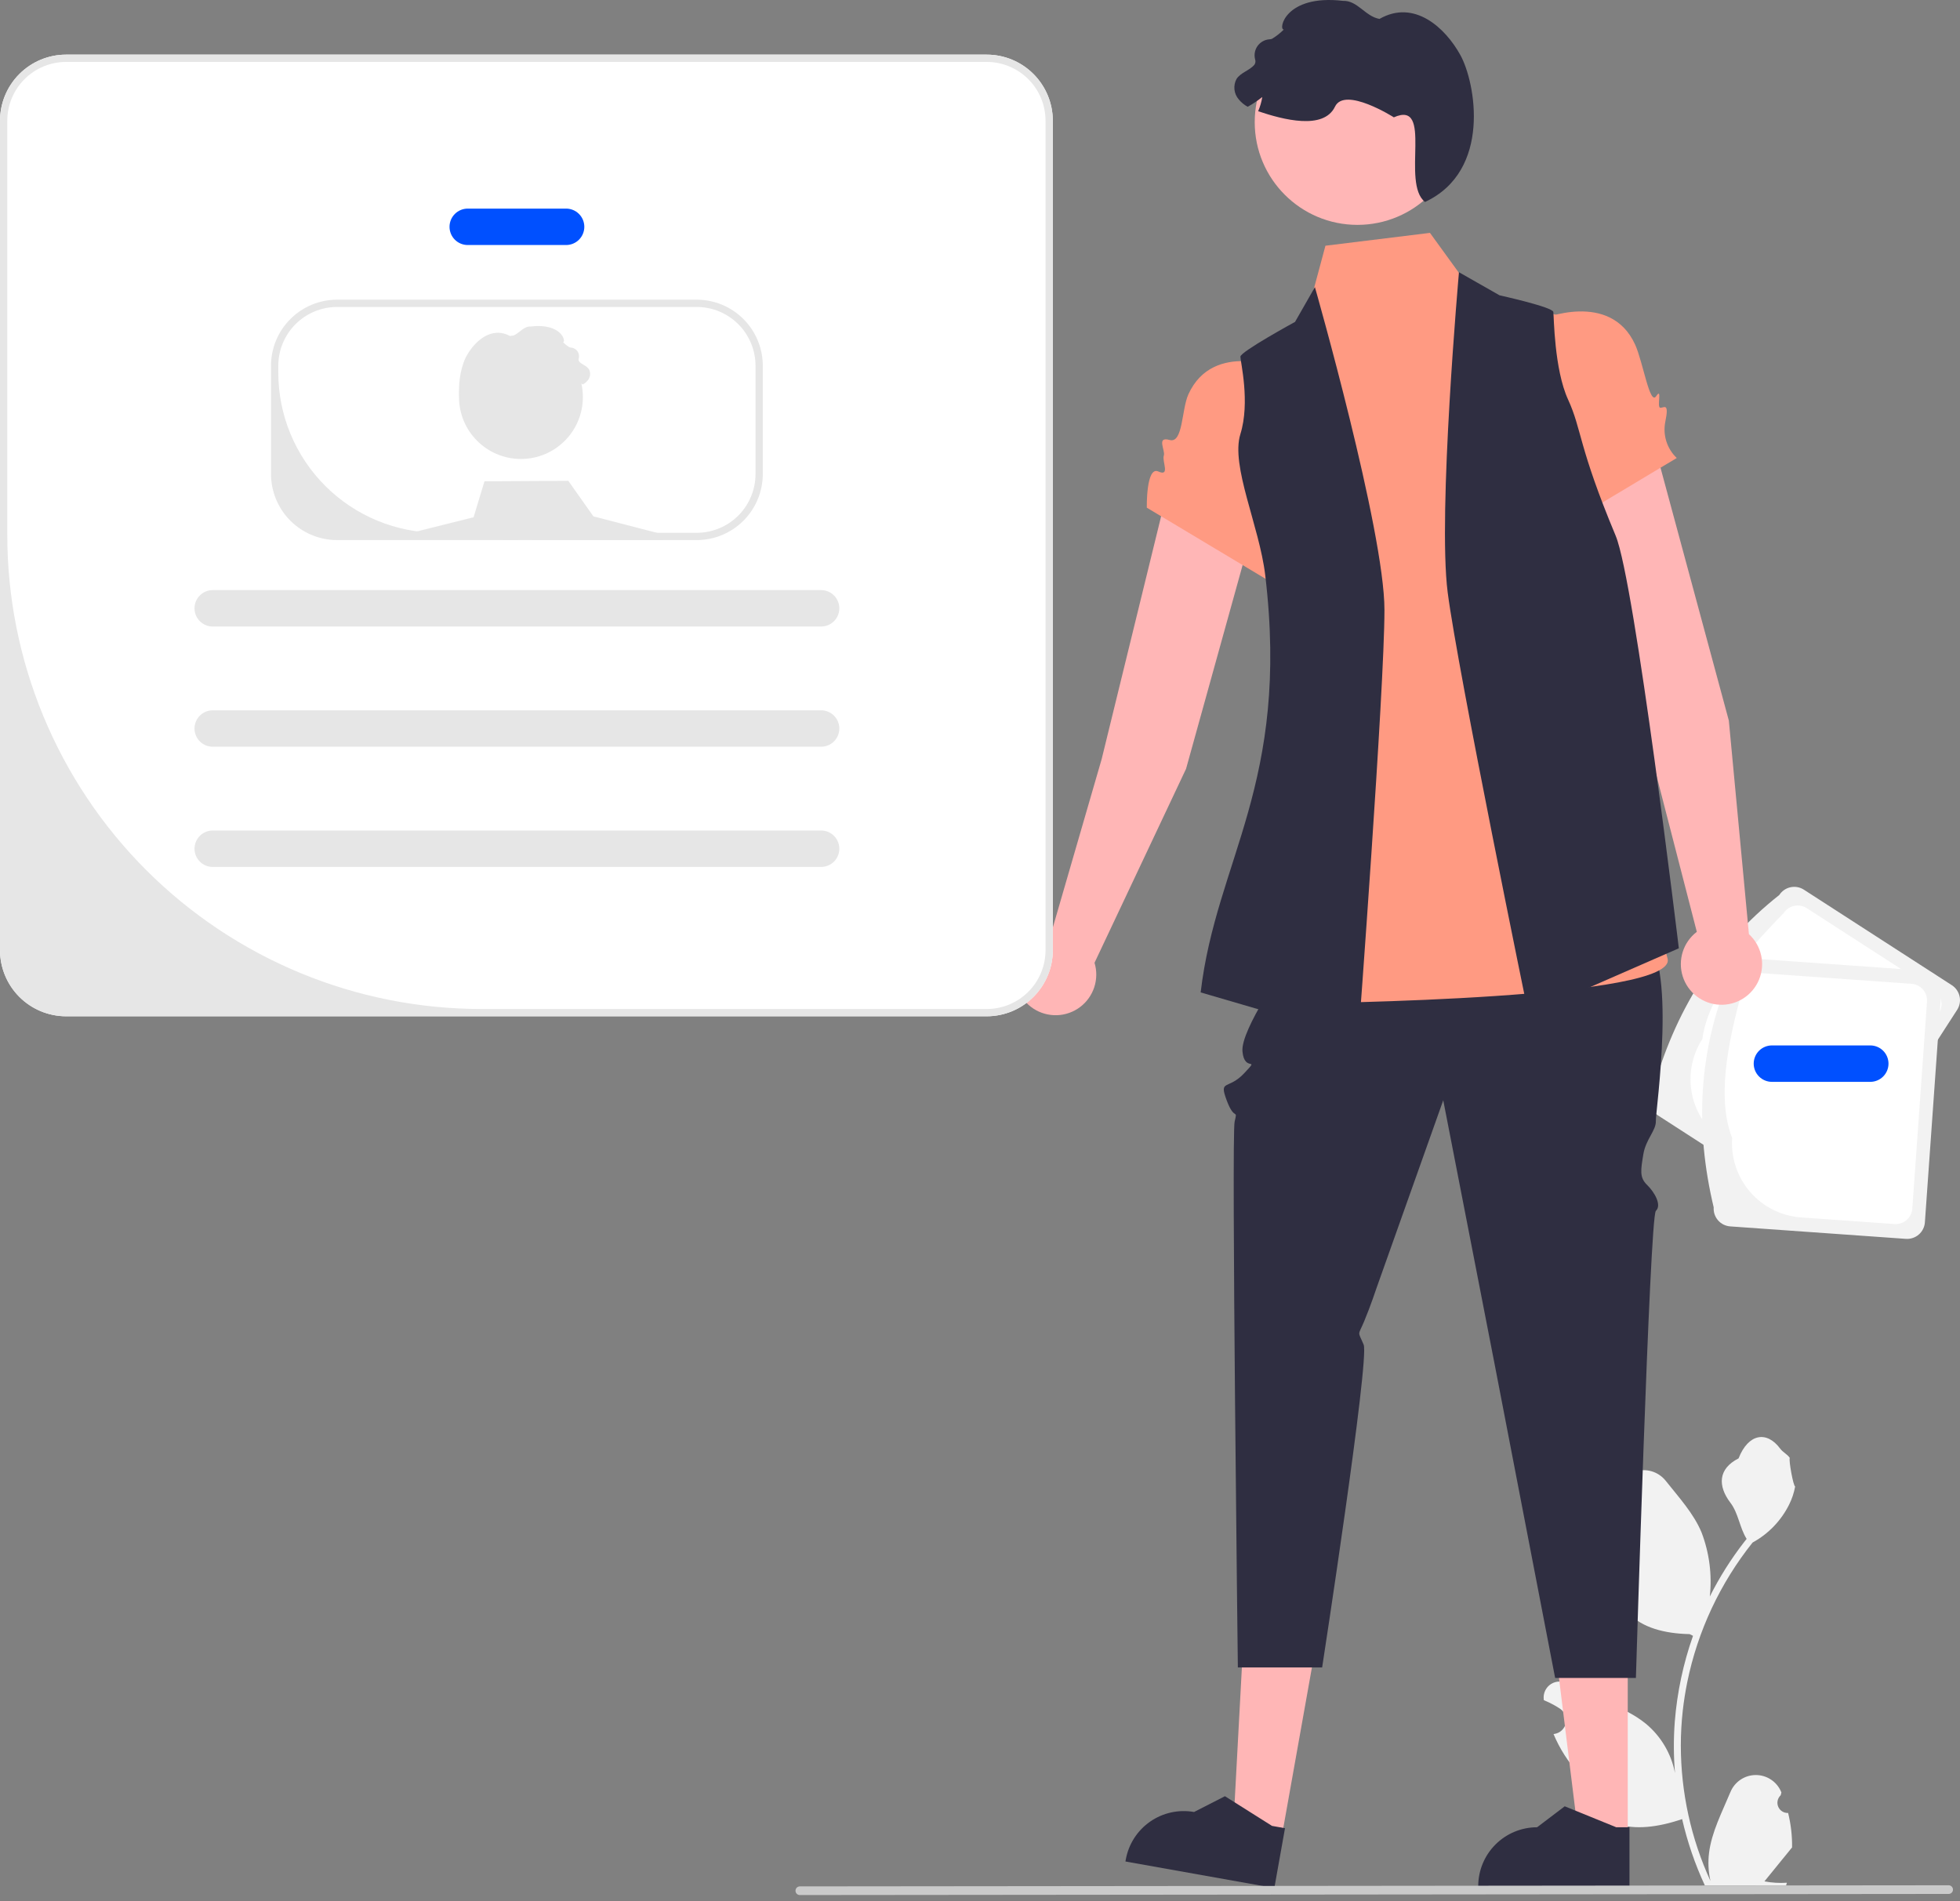 <svg width="300" height="291" viewBox="0 0 300 291" fill="none" xmlns="http://www.w3.org/2000/svg">
<rect x="0" y="0" width="300" height="291" fill="#808080" stroke="none"/>
<g clip-path="url(#clip0_1762_34239)">
<path d="M273.691 277.524C273.37 277.539 273.053 277.455 272.781 277.283C272.51 277.111 272.298 276.86 272.175 276.564C272.051 276.268 272.021 275.941 272.089 275.628C272.157 275.314 272.32 275.029 272.556 274.811L272.663 274.384C272.649 274.35 272.635 274.316 272.621 274.282C272.298 273.519 271.757 272.869 271.065 272.412C270.374 271.956 269.563 271.714 268.734 271.717C267.906 271.72 267.096 271.968 266.408 272.43C265.72 272.891 265.184 273.546 264.866 274.311C263.598 277.366 261.983 280.425 261.586 283.655C261.411 285.083 261.485 286.53 261.804 287.932C258.825 281.434 257.279 274.372 257.269 267.224C257.268 265.43 257.368 263.637 257.567 261.855C257.732 260.393 257.961 258.943 258.253 257.502C259.85 249.686 263.278 242.359 268.256 236.125C270.665 234.811 272.613 232.789 273.838 230.333C274.282 229.45 274.596 228.508 274.769 227.535C274.498 227.571 273.745 223.432 273.95 223.178C273.571 222.603 272.893 222.317 272.479 221.757C270.422 218.967 267.588 219.454 266.108 223.245C262.947 224.84 262.917 227.486 264.856 230.03C266.09 231.649 266.26 233.84 267.342 235.573C267.231 235.715 267.115 235.853 267.004 235.996C264.967 238.614 263.193 241.426 261.705 244.39C262.067 241.069 261.635 237.71 260.445 234.588C259.239 231.679 256.979 229.229 254.989 226.714C252.598 223.693 247.695 225.011 247.274 228.841C247.27 228.878 247.266 228.915 247.262 228.952C247.558 229.119 247.847 229.296 248.13 229.483C248.486 229.721 248.762 230.06 248.921 230.457C249.08 230.854 249.116 231.29 249.024 231.708C248.931 232.126 248.715 232.506 248.402 232.798C248.09 233.091 247.697 233.282 247.274 233.347L247.231 233.354C247.336 234.419 247.522 235.475 247.788 236.513C245.234 246.388 250.747 249.985 258.619 250.146C258.792 250.235 258.962 250.324 259.135 250.409C257.641 254.645 256.703 259.057 256.346 263.535C256.144 266.176 256.156 268.83 256.382 271.47L256.369 271.376C255.798 268.441 254.232 265.792 251.936 263.878C248.524 261.075 243.704 260.043 240.024 257.791C239.633 257.539 239.178 257.405 238.713 257.404C238.248 257.403 237.793 257.535 237.4 257.784C237.008 258.033 236.695 258.39 236.499 258.811C236.302 259.232 236.23 259.701 236.291 260.161C236.296 260.194 236.301 260.227 236.306 260.26C236.855 260.483 237.389 260.741 237.906 261.031C238.201 261.197 238.491 261.374 238.774 261.562C239.13 261.799 239.405 262.139 239.565 262.536C239.724 262.933 239.76 263.369 239.667 263.787C239.575 264.204 239.358 264.584 239.046 264.877C238.734 265.169 238.341 265.361 237.918 265.426L237.874 265.433C237.843 265.437 237.817 265.441 237.785 265.446C238.723 267.684 240.039 269.744 241.675 271.536C243.272 280.157 250.129 280.975 257.465 278.464H257.469C258.274 281.962 259.44 285.366 260.949 288.623H273.379C273.424 288.485 273.464 288.342 273.504 288.204C272.353 288.276 271.198 288.207 270.064 287.999C270.987 286.867 271.909 285.727 272.831 284.595C272.852 284.574 272.871 284.552 272.889 284.528C273.357 283.949 273.829 283.374 274.297 282.795L274.297 282.794C274.322 281.019 274.118 279.248 273.691 277.524L273.691 277.524Z" fill="#F2F2F2"/>
<path d="M252.978 166.989C256.273 155.027 262.418 144.839 272.34 137.002C272.732 136.395 273.35 135.969 274.056 135.817C274.762 135.665 275.5 135.799 276.107 136.191L298.754 150.813C299.36 151.206 299.786 151.823 299.938 152.529C300.091 153.235 299.956 153.973 299.565 154.58L280.203 184.567C279.811 185.174 279.194 185.6 278.487 185.752C277.781 185.904 277.043 185.769 276.436 185.378L253.789 170.756C253.183 170.363 252.757 169.746 252.605 169.04C252.453 168.334 252.587 167.596 252.978 166.989Z" fill="#F2F2F2"/>
<path d="M260.564 159.053C261.412 152.733 266.641 146.272 273.011 139.775C273.379 139.207 273.957 138.808 274.618 138.665C275.279 138.523 275.97 138.649 276.539 139.015L296.002 151.582C296.57 151.949 296.969 152.527 297.111 153.189C297.254 153.85 297.128 154.541 296.762 155.11L279.533 181.794C279.165 182.362 278.587 182.761 277.925 182.903C277.264 183.046 276.573 182.92 276.004 182.554L263.947 174.769C261.417 173.131 259.64 170.557 259.006 167.611C258.371 164.664 258.932 161.587 260.564 159.053Z" fill="white"/>
<path d="M262.3 184.822C259.426 172.752 259.906 160.864 264.827 149.217C264.879 148.497 265.214 147.826 265.76 147.353C266.306 146.879 267.017 146.642 267.738 146.692L294.627 148.6C295.348 148.652 296.018 148.988 296.492 149.533C296.965 150.079 297.203 150.79 297.152 151.511L294.626 187.116C294.574 187.836 294.238 188.507 293.693 188.98C293.147 189.454 292.436 189.691 291.715 189.641L264.825 187.733C264.105 187.681 263.434 187.345 262.961 186.8C262.487 186.254 262.25 185.543 262.3 184.822Z" fill="#F2F2F2"/>
<path d="M265.126 174.214C262.826 168.266 264.296 160.086 266.75 151.324C266.799 150.649 267.113 150.021 267.624 149.578C268.135 149.135 268.801 148.912 269.476 148.959L292.585 150.599C293.26 150.648 293.888 150.962 294.332 151.473C294.775 151.984 294.998 152.65 294.951 153.325L292.702 185.009C292.654 185.683 292.339 186.311 291.828 186.755C291.317 187.198 290.651 187.421 289.976 187.373L275.66 186.358C272.654 186.141 269.857 184.741 267.882 182.464C265.907 180.188 264.916 177.221 265.126 174.214Z" fill="white"/>
<path d="M264.619 110.312L253.099 67.674C252.606 65.869 251.422 64.331 249.805 63.39C248.187 62.45 246.264 62.184 244.452 62.648C243.514 62.889 242.635 63.318 241.869 63.909C241.102 64.5 240.464 65.241 239.993 66.087C239.523 66.933 239.229 67.866 239.131 68.829C239.032 69.792 239.131 70.765 239.421 71.688L252.745 115.612L259.716 142.643C258.7 143.418 257.948 144.487 257.562 145.704C257.175 146.922 257.173 148.229 257.555 149.448C257.937 150.667 258.685 151.738 259.697 152.517C260.71 153.296 261.938 153.745 263.214 153.802C264.49 153.859 265.753 153.521 266.83 152.836C267.908 152.15 268.749 151.149 269.238 149.969C269.727 148.789 269.841 147.487 269.564 146.24C269.288 144.993 268.634 143.861 267.692 142.998L264.619 110.312Z" fill="#FFB6B6"/>
<path d="M181.54 117.688L193.354 75.131C193.849 73.326 193.615 71.399 192.702 69.766C191.789 68.133 190.27 66.924 188.474 66.4C187.545 66.129 186.57 66.05 185.609 66.169C184.648 66.287 183.722 66.599 182.885 67.087C182.049 67.575 181.322 68.228 180.746 69.007C180.171 69.785 179.76 70.673 179.539 71.615L168.623 116.198L160.848 143.009C159.579 143.158 158.387 143.695 157.434 144.546C156.481 145.396 155.813 146.52 155.521 147.763C155.228 149.007 155.326 150.31 155.8 151.496C156.274 152.682 157.102 153.694 158.171 154.393C159.24 155.092 160.499 155.445 161.776 155.404C163.052 155.364 164.286 154.931 165.308 154.165C166.33 153.398 167.091 152.336 167.489 151.122C167.886 149.908 167.9 148.601 167.529 147.379L181.54 117.688Z" fill="#FFB6B6"/>
<path d="M249.144 281.163L241.616 281.162L238.035 252.126L249.145 252.127L249.144 281.163Z" fill="#FFB6B6"/>
<path d="M249.409 289.016L226.26 289.015V288.722C226.26 286.333 227.209 284.041 228.899 282.351C230.589 280.662 232.88 279.712 235.27 279.712H235.27L239.499 276.504L247.388 279.713L249.409 279.713L249.409 289.016Z" fill="#2F2E41"/>
<path d="M196.169 281.239L188.758 279.917L190.329 250.702L201.267 252.653L196.169 281.239Z" fill="#FFB6B6"/>
<path d="M195.051 289.016L172.262 284.952L172.313 284.664C172.733 282.311 174.069 280.222 176.03 278.855C177.99 277.488 180.412 276.956 182.765 277.375L182.765 277.375L187.491 274.959L194.695 279.503L196.684 279.857L195.051 289.016Z" fill="#2F2E41"/>
<path d="M196.902 147.66C196.902 147.66 189.887 157.597 190.173 160.931C190.459 164.266 192.936 161.606 190.459 164.266C187.981 166.926 186.537 165.142 187.755 168.428C188.972 171.715 189.468 169.587 188.972 171.715C188.477 173.843 189.468 255.246 189.468 255.246H202.369C202.369 255.246 209.644 208.045 208.723 205.841C207.802 203.638 207.823 204.597 208.804 202.255C209.784 199.913 210.707 197.127 210.707 197.127L220.904 168.428L228.77 208.836L238.03 256.852H250.393C250.393 256.852 252.51 186.243 253.446 185.364C254.382 184.484 253.262 182.507 252.088 181.367C250.913 180.228 251.147 179.07 251.526 176.723C251.904 174.375 253.501 173.066 253.446 171.592C253.391 170.119 256.859 146.709 251.409 142.984C245.958 139.26 196.902 147.66 196.902 147.66Z" fill="#2F2E41"/>
<path d="M240.039 48.678L225.608 44.938L218.872 35.648L202.874 37.614L199.468 50.287L188.079 56.898C208.495 57.02 197.501 116.167 200.502 119.983C202.944 123.089 188.313 130.476 192.899 135.189C197.484 139.902 195.788 138.016 194.724 143.147C193.66 148.278 185.904 153.708 194.724 153.654C203.544 153.6 256.766 152.84 255.245 146.757C253.724 140.675 253.748 142.219 251.455 138.406C249.163 134.592 247.619 136.723 248.391 131.096C249.163 125.469 246.657 121.116 248.402 118.626C251.082 114.804 248.382 87.212 245.855 87.949L240.039 48.678Z" fill="#FF9A82"/>
<path d="M235.919 48.875C235.919 48.875 246.475 44.391 250.276 52.754C251.491 55.425 252.513 62.135 253.498 60.647C254.483 59.159 253.533 62.421 254.142 62.425C254.687 62.428 255.524 61.548 254.891 64.581C254.693 65.576 254.75 66.605 255.057 67.572C255.364 68.538 255.911 69.412 256.646 70.11L238.299 81.099L235.919 48.875Z" fill="#FF9A82"/>
<path d="M196.257 56.478C196.257 56.478 185.701 51.994 181.899 60.357C180.83 62.709 181.096 67.935 179.014 67.349C176.932 66.762 178.41 68.973 178.136 69.741C177.829 70.597 179.166 73.019 177.289 72.171C175.412 71.324 175.53 77.713 175.53 77.713L193.877 88.702L196.257 56.478Z" fill="#FF9A82"/>
<path d="M201.262 43.953L198.221 49.275C198.221 49.275 189.857 53.837 189.857 54.597C189.857 55.357 191.378 61.566 189.857 66.445C188.337 71.324 192.76 80.5 193.659 88.05C197.46 119.983 186.156 131.586 183.775 151.916L207.901 158.962C207.901 158.962 211.906 105.537 211.906 93.373C211.906 81.208 201.262 43.953 201.262 43.953Z" fill="#2F2E41"/>
<path d="M223.311 41.672L229.526 45.207C229.526 45.207 237.659 47 237.756 47.754C237.854 48.508 237.882 56.523 240.014 61.168C242.145 65.813 241.558 68.282 247.298 82.014C250.231 89.03 256.964 145.162 256.964 145.162L233.936 155.232C233.936 155.232 223.139 102.757 221.585 90.691C220.031 78.626 223.311 41.672 223.311 41.672Z" fill="#2F2E41"/>
<path d="M207.77 34.423C216.452 34.423 223.491 27.385 223.491 18.702C223.491 10.02 216.452 2.981 207.77 2.981C199.088 2.981 192.049 10.02 192.049 18.702C192.049 27.385 199.088 34.423 207.77 34.423Z" fill="#FFB6B6"/>
<path d="M218.116 30.917C214.4 28.012 219.48 15.234 213.343 17.961C213.343 17.961 205.843 13.188 204.336 16.325C202.591 19.957 196.385 18.309 192.574 17.027C192.873 16.331 193.086 15.6 193.208 14.852C192.504 15.406 191.758 15.906 190.978 16.345C190.454 16.066 189.991 15.686 189.614 15.227C189.242 14.801 189.01 14.272 188.948 13.71C188.885 13.148 188.997 12.581 189.266 12.084C189.901 11.109 191.21 10.809 191.98 9.943C192.069 9.821 192.127 9.679 192.15 9.53C192.172 9.381 192.158 9.228 192.108 9.086C192.016 8.738 192.003 8.373 192.068 8.019C192.133 7.664 192.275 7.329 192.485 7.036C192.695 6.743 192.966 6.5 193.281 6.323C193.595 6.147 193.944 6.043 194.304 6.017C194.448 6.022 194.592 5.991 194.721 5.926C195.368 5.53 195.966 5.059 196.501 4.522C195.608 4.563 196.7 -0.905 205.556 0.131C207.786 0.049 208.95 2.508 211.146 2.896C216.468 -0.145 221.219 4.242 223.53 8.436C225.842 12.629 228.344 26.144 218.116 30.917Z" fill="#2F2E41"/>
<path d="M151.037 8.364H10.115C7.434 8.366 4.863 9.432 2.967 11.327C1.071 13.222 0.004 15.792 0 18.473V145.455C0.003 148.137 1.07 150.707 2.966 152.604C4.863 154.5 7.433 155.566 10.115 155.57H151.037C153.718 155.566 156.288 154.499 158.183 152.603C160.078 150.707 161.144 148.136 161.146 145.455V18.473C161.143 15.793 160.078 13.223 158.182 11.328C156.287 9.432 153.717 8.366 151.037 8.364Z" fill="white"/>
<path d="M86.647 37.508H71.592C70.853 37.508 70.144 37.215 69.621 36.692C69.098 36.169 68.804 35.46 68.804 34.72C68.804 33.981 69.098 33.272 69.621 32.749C70.144 32.226 70.853 31.932 71.592 31.932H86.647C87.387 31.932 88.096 32.226 88.619 32.749C89.142 33.272 89.436 33.981 89.436 34.72C89.436 35.46 89.142 36.169 88.619 36.692C88.096 37.215 87.387 37.508 86.647 37.508Z" fill="#0050FF"/>
<path d="M286.268 165.607H271.212C270.473 165.607 269.764 165.313 269.241 164.79C268.718 164.267 268.424 163.558 268.424 162.819C268.424 162.079 268.718 161.37 269.241 160.847C269.764 160.324 270.473 160.031 271.212 160.031H286.268C287.007 160.031 287.716 160.324 288.239 160.847C288.762 161.37 289.056 162.079 289.056 162.819C289.056 163.558 288.762 164.267 288.239 164.79C287.716 165.313 287.007 165.607 286.268 165.607Z" fill="#0050FF"/>
<path d="M125.679 95.907H32.56C31.821 95.907 31.112 95.613 30.589 95.09C30.066 94.567 29.773 93.858 29.773 93.119C29.773 92.379 30.066 91.67 30.589 91.147C31.112 90.625 31.821 90.331 32.56 90.331H125.679C126.419 90.331 127.128 90.625 127.651 91.147C128.174 91.67 128.467 92.379 128.467 93.119C128.467 93.858 128.174 94.567 127.651 95.09C127.128 95.613 126.419 95.907 125.679 95.907Z" fill="#E6E6E6"/>
<path d="M125.679 114.308H32.56C31.821 114.308 31.112 114.014 30.589 113.491C30.066 112.968 29.773 112.259 29.773 111.52C29.773 110.78 30.066 110.071 30.589 109.548C31.112 109.025 31.821 108.732 32.56 108.732H125.679C126.419 108.732 127.128 109.025 127.651 109.548C128.174 110.071 128.467 110.78 128.467 111.52C128.467 112.259 128.174 112.968 127.651 113.491C127.128 114.014 126.419 114.308 125.679 114.308Z" fill="#E6E6E6"/>
<path d="M125.679 132.708H32.56C31.821 132.708 31.112 132.415 30.589 131.892C30.066 131.369 29.773 130.66 29.773 129.92C29.773 129.181 30.066 128.472 30.589 127.949C31.112 127.426 31.821 127.132 32.56 127.132H125.679C126.419 127.132 127.128 127.426 127.651 127.949C128.174 128.472 128.467 129.181 128.467 129.92C128.467 130.66 128.174 131.369 127.651 131.892C127.128 132.415 126.419 132.708 125.679 132.708Z" fill="#E6E6E6"/>
<path d="M106.646 45.873H51.595C48.914 45.876 46.343 46.941 44.447 48.837C42.55 50.732 41.483 53.302 41.48 55.983V72.56C41.483 75.242 42.55 77.812 44.446 79.709C46.342 81.605 48.913 82.671 51.595 82.675H106.646C109.327 82.671 111.897 81.604 113.792 79.708C115.688 77.812 116.753 75.241 116.755 72.56V55.983C116.753 53.302 115.687 50.733 113.792 48.837C111.897 46.942 109.327 45.876 106.646 45.873ZM115.64 72.56C115.64 74.947 114.692 77.236 113.004 78.924C111.317 80.612 109.028 81.56 106.641 81.56H67.122C60.617 81.56 54.379 78.976 49.779 74.376C45.179 69.776 42.595 63.538 42.595 57.033V55.983C42.599 53.598 43.548 51.311 45.235 49.625C46.922 47.939 49.209 46.991 51.595 46.989H106.646C109.031 46.991 111.317 47.94 113.003 49.626C114.689 51.312 115.638 53.598 115.64 55.983V72.56Z" fill="#E6E6E6"/>
<path d="M79.737 70.257C84.972 70.257 89.216 66.013 89.216 60.778C89.216 55.543 84.972 51.299 79.737 51.299C74.501 51.299 70.257 55.543 70.257 60.778C70.257 66.013 74.501 70.257 79.737 70.257Z" fill="#E6E6E6"/>
<path d="M101.544 82.675L59.105 82.525L72.488 79.179L74.155 73.675L86.985 73.603L90.827 79.045L100.529 81.56L101.41 81.789L101.544 82.675Z" fill="#E6E6E6"/>
<path d="M74.349 66.83C76.383 65.24 73.603 58.246 76.962 59.739C76.962 59.739 81.068 57.126 81.892 58.843C82.848 60.831 86.244 59.929 88.331 59.228C88.167 58.846 88.05 58.447 87.984 58.037C88.369 58.34 88.777 58.614 89.204 58.854C89.491 58.701 89.744 58.493 89.951 58.242C90.154 58.009 90.281 57.719 90.316 57.412C90.35 57.104 90.289 56.794 90.141 56.522C89.794 55.988 89.077 55.824 88.656 55.35C88.607 55.283 88.575 55.206 88.563 55.124C88.55 55.042 88.558 54.959 88.585 54.881C88.636 54.69 88.643 54.491 88.608 54.297C88.572 54.103 88.494 53.919 88.379 53.758C88.264 53.598 88.116 53.465 87.944 53.369C87.772 53.272 87.58 53.215 87.384 53.201C87.305 53.203 87.226 53.186 87.155 53.151C86.801 52.935 86.474 52.676 86.181 52.382C86.67 52.405 86.072 49.412 81.224 49.979C80.004 49.934 79.367 51.28 78.165 51.493C75.251 49.828 72.651 52.229 71.386 54.525C70.121 56.82 68.751 64.218 74.349 66.83Z" fill="#E6E6E6"/>
<path d="M151.037 8.364H10.115C7.434 8.366 4.863 9.432 2.967 11.327C1.071 13.222 0.004 15.792 0 18.473V145.455C0.003 148.137 1.07 150.707 2.966 152.604C4.863 154.5 7.433 155.566 10.115 155.57H151.037C153.718 155.566 156.288 154.499 158.183 152.603C160.078 150.707 161.144 148.136 161.146 145.455V18.473C161.143 15.793 160.078 13.223 158.182 11.328C156.287 9.432 153.717 8.366 151.037 8.364ZM160.031 145.455C160.031 147.842 159.082 150.131 157.395 151.819C155.707 153.507 153.418 154.455 151.031 154.455H73.715C64.181 154.455 54.74 152.577 45.932 148.928C37.124 145.28 29.121 139.932 22.379 133.191C15.638 126.449 10.29 118.446 6.642 109.638C2.993 100.829 1.115 91.389 1.115 81.855V18.473C1.119 16.088 2.069 13.802 3.756 12.116C5.443 10.43 7.73 9.481 10.115 9.479H151.037C153.421 9.482 155.707 10.43 157.394 12.116C159.08 13.802 160.028 16.089 160.031 18.473V145.455Z" fill="#E6E6E6"/>
<path d="M298.263 289.919L122.42 290.09C122.245 290.09 122.077 290.019 121.953 289.895C121.829 289.77 121.76 289.602 121.76 289.427C121.76 289.251 121.829 289.083 121.953 288.958C122.077 288.834 122.245 288.764 122.42 288.763L298.263 288.591C298.439 288.592 298.607 288.663 298.731 288.787C298.854 288.911 298.924 289.08 298.924 289.255C298.924 289.431 298.854 289.599 298.731 289.723C298.607 289.848 298.439 289.918 298.263 289.919Z" fill="#CACACA"/>
</g>
<defs>
<clipPath id="clip0_1762_34239">
<rect width="300" height="290.09" fill="white"/>
</clipPath>
</defs>
</svg>
